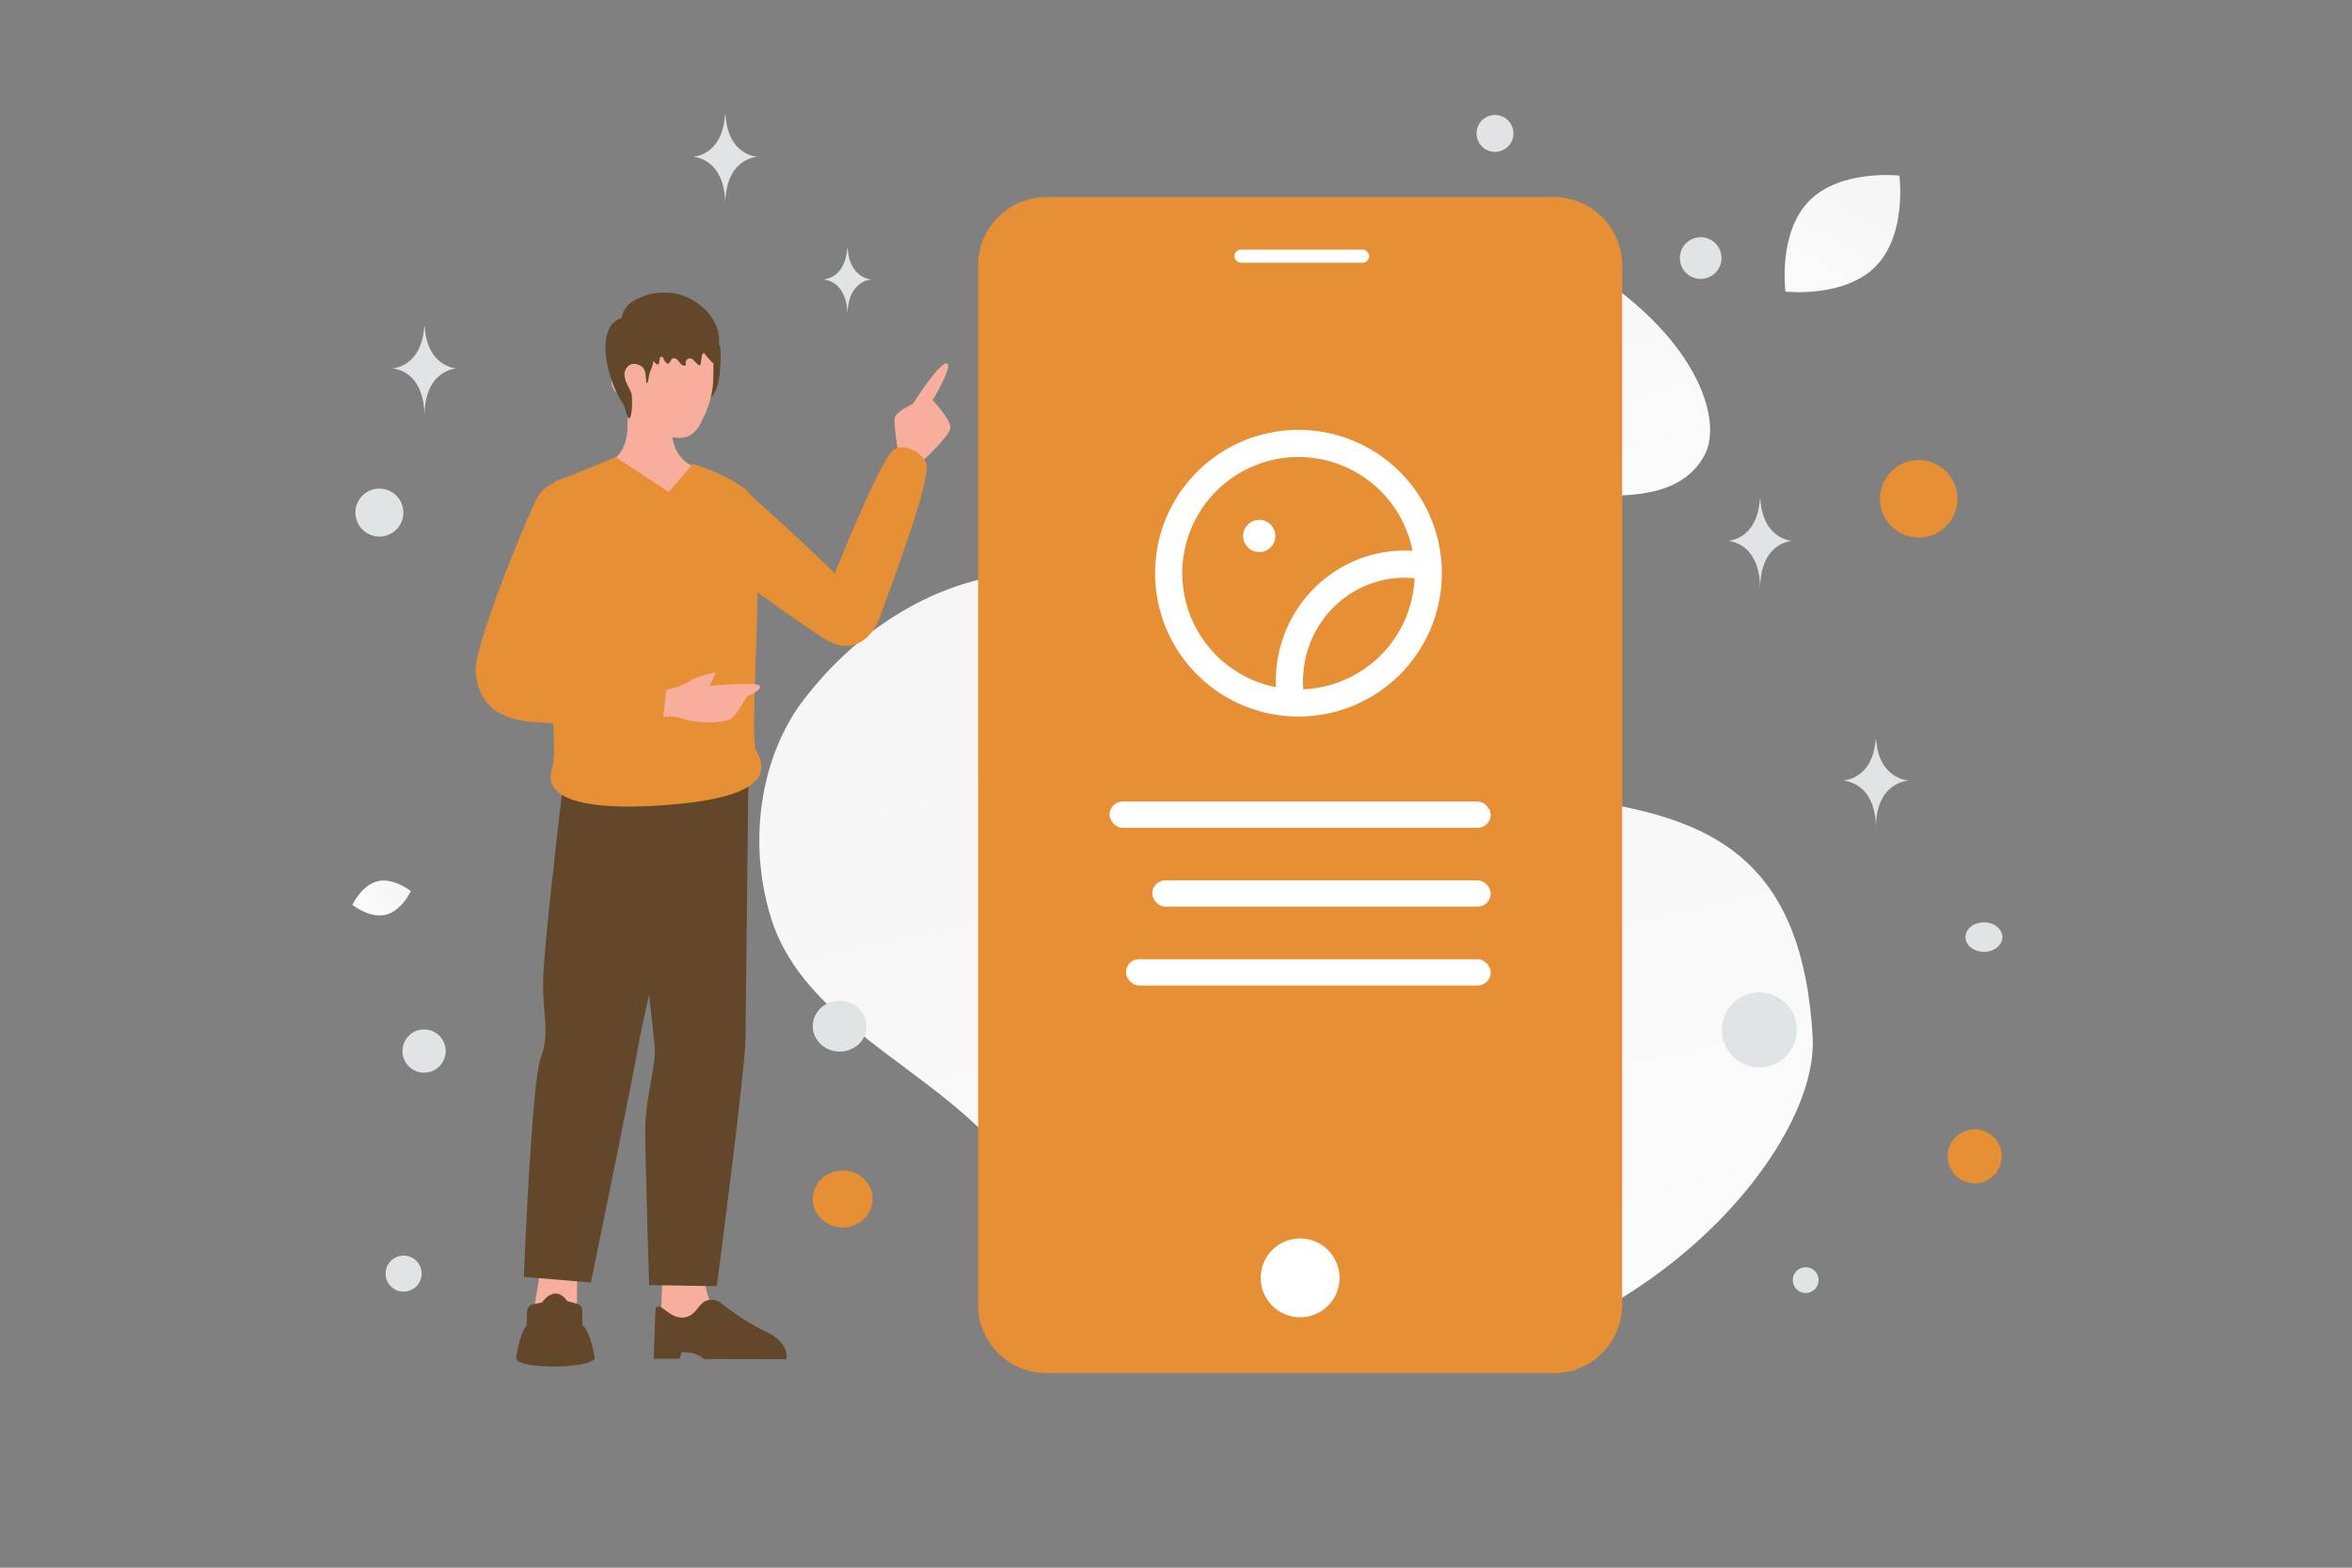 <svg width="900" height="600" viewBox="0 0 900 600" fill="none" xmlns="http://www.w3.org/2000/svg"><rect x="0" y="0" width="900" height="600" fill="#808080" stroke="none"/><path fill="transparent" d="M0 0h900v600H0z"/><path d="M693.628 397.154c2.836 52.253-99.324 158.505-225.243 119.178-58.563-18.293-53.603-48.654-98.134-88.667-26.544-23.849-64.682-41.882-75.289-76.548-9.163-29.922-3.544-62.083 12.342-83.002 35.729-47.045 107.857-79.26 178.926-5.136 71.069 74.124 200.07-.591 207.398 134.175z" fill="url(#a)"/><path d="M652.126 174.456c-8.397 14.986-26.787 17.045-56.248 14.197-22.158-2.145-42.363-3.806-64.522-15.887-15.51-8.45-27.787-19.883-36.748-30.987-9.71-12.029-23.263-25.758-16.619-39.397 9.13-18.736 61.933-34.516 113.205-8.71 56.324 28.354 69.146 66.138 60.932 80.784z" fill="url(#b)"/><path d="M603.451 76.98a25.953 25.953 0 0 0-1.656-.533c-.185-.053-.367-.11-.552-.157a46.972 46.972 0 0 0-1.193-.286 19.482 19.482 0 0 0-.575-.115 32.561 32.561 0 0 0-1.204-.202 29.66 29.66 0 0 0-.707-.09 25.307 25.307 0 0 0-1.331-.118c-.143-.008-.286-.022-.429-.027a26.42 26.42 0 0 0-1.263-.031H400.449a25.443 25.443 0 0 0-3.985.303 26.83 26.83 0 0 0-1.288.23c-11.077 2.268-19.602 11.553-20.764 23.017-.09.884-.135 1.778-.135 2.684v397.653c0 11.355 7.196 21.022 17.267 24.675.045.017.09.031.135.045.5.176 1.007.339 1.518.485.185.053.368.109.556.157.196.05.393.098.589.146.199.047.401.095.603.14.191.042.382.078.576.115a35.249 35.249 0 0 0 1.201.202c.233.033.469.061.707.089a24.344 24.344 0 0 0 1.33.118c.143.008.286.023.43.028.418.02.839.031 1.262.031h194.096c.903 0 1.796-.045 2.677-.135 12.317-1.253 22.111-11.071 23.362-23.418.09-.884.135-1.778.135-2.683V101.655c-.006-11.355-7.201-21.022-17.27-24.675z" fill="#E78F34"/><path d="M497.496 504.169c8.333 0 15.088-6.755 15.088-15.088 0-8.333-6.755-15.088-15.088-15.088-8.333 0-15.088 6.755-15.088 15.088 0 8.333 6.755 15.088 15.088 15.088z" fill="#fff"/><rect x="472.35" y="95.535" width="51.551" height="5.029" rx="2.515" fill="#fff"/><circle cx="481.853" cy="205.138" r="6.16" fill="#fff"/><path d="M544.223 216.439a44.73 44.73 0 0 0-6.403-.52c-12.924-.093-25.238 5.573-33.687 15.502-8.449 9.928-12.183 23.119-10.216 36.087" stroke="#fff" stroke-width="10.395" stroke-linecap="round" stroke-linejoin="round"/><path clip-rule="evenodd" d="M546.533 219.383v0a49.666 49.666 0 0 1-49.665 49.664v0a49.665 49.665 0 0 1-49.665-49.664v0a49.665 49.665 0 0 1 49.665-49.665v0a49.665 49.665 0 0 1 49.665 49.665z" stroke="#fff" stroke-width="10.395" stroke-linecap="round" stroke-linejoin="round"/><rect x="430.857" y="367.12" width="139.564" height="10.059" rx="5.029" fill="#fff"/><rect x="440.916" y="336.944" width="129.506" height="10.059" rx="5.029" fill="#fff"/><rect x="424.571" y="306.768" width="145.851" height="10.059" rx="5.029" fill="#fff"/><circle r="7.976" transform="scale(1 -1) rotate(-75 261.025 -473.433)" fill="#E1E4E5"/><path d="M264.068 146.011c-.626 2.501.204 5.101 1.573 7.286.967 1.543 2.319-.161 4.291-.434 3.049-.427 4.98-3.656 5.64-11.52.306-5.745.162-8.611-.158-9.112-1.139-1.796-4.069-2.396-6.38-2.223" fill="#63472B"/><path fill-rule="evenodd" clip-rule="evenodd" d="M269.604 487.85s-.185 11.811 7.105 16.006c7.29 4.196 18.584 11.992 18.584 11.992l-42.965 1.448 1.225-29.552 16.051.106z" fill="#F8AE9D"/><path fill-rule="evenodd" clip-rule="evenodd" d="m250.829 500.866-.699 19.16h9.98l.684-2.468s3.757-.153 5.928.913c2.295 1.128 2.603 1.674 2.603 1.674l31.655.067s1.561-6.193-8.088-10.672c-9.649-4.481-16.674-10.84-18.009-11.49-1.344-.656-4.056-1.027-5.966.514-1.91 1.54-3.421 5.589-7.749 5.716-5.57.164-8.77-6.655-10.339-3.414zm-12.338-205.777s11.727 99.502 12.091 106.419c.365 6.917-3.766 18.854-3.686 31.793.081 12.938 1.509 58.538 1.509 58.538l25.868.422s10.872-82.403 10.989-94.76c.117-12.357 1.114-101.223 1.114-101.223l-47.885-1.189z" fill="#63472B"/><path fill-rule="evenodd" clip-rule="evenodd" d="m206.852 485.774-5.041 30.616 18.584-.094.588-31.002-14.131.48z" fill="#F8AE9D"/><path fill-rule="evenodd" clip-rule="evenodd" d="M203.851 499.234a2.747 2.747 0 0 0-2.162 2.594l-.184 5.584c-2.661 2.959-3.901 11.577-4.006 12.336a.545.545 0 0 0-.006.114c.263 4.2 27.842 4.123 30.015.133a.607.607 0 0 0 .052-.403c-.236-1.459-1.748-10.128-4.716-12.456l-.02-5.522a2.748 2.748 0 0 0-2.033-2.642l-3.765-1.013c-2.717-3.972-6.42-3.832-9.592.497l-3.583.778zm12.125-203.209s-8.282 67.888-8.169 80.889c.112 13.001 2.548 18.71-.919 28.036-3.468 9.327-6.425 83.767-6.425 83.767l25.642 2.136s16.381-79.656 18.162-90.699c1.782-11.044 23.798-105.065 23.798-105.065l-52.089.936z" fill="#63472B"/><path fill-rule="evenodd" clip-rule="evenodd" d="M343.839 173.964s-2.141-11.931-1.372-14.347c.658-2.088 6.872-5.099 6.872-5.099s10.81-17.076 13.175-15.337c1.925 1.41-5.629 13.998-5.629 13.998s6.888 7.227 6.792 10.457c-.096 3.231-11.242 13.343-11.242 13.343l-8.596-3.015zm-111.097 2.803s7.119-1.671 7.366-13.336c.247-11.664.074-15.646.074-15.646l16.877-.283s.17 13 .173 17.702c.007 10.237 7.609 13.003 7.609 13.003s-.632 11.193-14.84 11.992c-11.094.625-17.259-13.432-17.259-13.432z" fill="#F8AE9D"/><path fill-rule="evenodd" clip-rule="evenodd" d="M238.631 141.889c-6.995-.271-5.854 9.969 1.413 9.956 0 0 7.809 15.702 20.07 15.743 5.906.02 7.834-5.241 9.605-8.934 1.77-3.693 3.07-9.217 3.178-12.6.116-3.606.131-15.454.131-15.454l-34.669-.015.272 11.304z" fill="#F8AE9D"/><path fill-rule="evenodd" clip-rule="evenodd" d="M265.107 177.512s18.182 5.676 22.563 12.456c14.115 12.399 31.767 29.427 31.767 29.427s16.813-42.196 22.309-47.007c3.761-3.291 11.253.779 12.649 4.962 1.794 5.373-9.721 36.887-15.16 51.77v.001c-1.053 2.883-1.879 5.142-2.335 6.465-3.316 9.622-11.385 15.14-21.204 9.025-3.958-2.465-15.737-10.542-25.786-17.864-.157 7.691-.421 15.797-.673 23.495v.002c-.611 18.703-1.143 35.002.136 37.12 6.338 10.497-2.089 17.703-29.99 20.351-27.9 2.648-52.652.479-48.161-13.529.937-2.92.925-9.203.458-17.365a328.014 328.014 0 0 1-8.194-.541c-11.644-.917-20.255-5.92-21.456-18.915-.842-9.099 16.494-51.818 22.994-65.864 1.521-3.286 3.872-5.333 6.536-6.353.62-.692 1.318-1.178 2.103-1.437 4.775-1.573 21.895-8.766 21.895-8.766l20.366 13.325 9.183-10.758zm-55.313 75.197a5.185 5.185 0 0 0-.046.119l.056.007-.01-.126z" fill="#E78F34"/><path fill-rule="evenodd" clip-rule="evenodd" d="M254.984 263.983s6.212-1.249 8.754-3.245c2.542-1.995 10.241-3.406 10.241-3.406l-2.463 5.187s18.869-1.771 19.316.09c.448 1.862-5.01 3.885-5.01 3.885s-2.692 5.028-5.297 7.942c-2.466 2.757-14.714 2.429-19.007.708-3.711-1.486-7.745-.743-7.745-.743l1.211-10.418z" fill="#F8AE9D"/><path d="M240.534 131.067c1.022 1.338 2.825 1.633 4.309 1.898 1.996.355 2.983 1.096 4.019 3.084.656 1.27 1.312 2.661 2.486 3.349.956.563.927-.861 1.069-1.962a2.147 2.147 0 0 1 .06-.305c.228-.88 1.162-.733 1.433.135.248.786.78 1.452 1.457 1.822.11.06.228.113.345.091.159-.023.283-.174.387-.31.215-.283.429-.642.65-1.022.731-1.256 2.124-.815 2.94.387.511.748 1.119 1.519 1.955 1.693.269.061.607.015.732-.249.158-.325-.09-.651-.049-.983.035-.31.166-.446.311-.711.566-1.02 1.876-1.058 2.675-.207a29.705 29.705 0 0 0 1.738 1.704c.255.227.628.454.883.227.138-.121.173-.325.201-.522.145-.96.283-1.92.428-2.88.083-.537.366-1.24.849-1.104.235.068.373.318.504.545.159.287 2.997 3.56 3.052 3.311.442-1.86 1.347-3.553 1.789-5.413 2.859-11.966-9.826-21.589-19.515-21.642-2.154-.016-4.122.02-6.214.527-2.231.544-4.585 1.408-6.609 2.625-2.838 1.701-4.985 4.793-4.433 8.482" fill="#63472B"/><path d="M248.413 127.199c1.366 1.563 1.728 3.761 1.855 5.838.187 3.132-.067 6.385-1.5 9.165-.409.792-.71 4.708-1.34 4.492-.2-.068-.167-3.105-.696-4.742-.817-2.537-4.581-3.504-6.275-1.901-2.705 2.55-1.118 5.648-.221 7.576.536 1.164 1.386 2.469 1.534 3.7.18 1.576.234 7.319-.784 8.658-.85 1.123-1.754-4.302-2.524-5.37-5.699-7.962-11.164-28.234-1.434-32.631 1.48-.669 6.048-1.014 7.434-.162" fill="#63472B"/><path d="M147.549 350.114c-6.178 1.464-12.712-3.776-12.712-3.776s3.487-7.609 9.667-9.068c6.178-1.464 12.71 3.771 12.71 3.771s-3.487 7.61-9.665 9.073z" fill="url(#c)"/><path d="M717.759 101.92c-12.038 12.253-34.55 9.669-34.55 9.669s-2.979-22.45 9.071-34.695c12.038-12.253 34.539-9.677 34.539-9.677s2.979 22.45-9.06 34.703z" fill="url(#d)"/><circle cx="755.624" cy="442.558" r="10.343" transform="rotate(180 755.624 442.558)" fill="#E78F34"/><ellipse cx="322.453" cy="458.88" rx="11.453" ry="10.88" transform="rotate(180 322.453 458.88)" fill="#E78F34"/><circle r="14.826" transform="matrix(-1 0 0 1 734.198 190.895)" fill="#E78F34"/><ellipse rx="10.307" ry="9.735" transform="matrix(-1 0 0 1 321.307 392.735)" fill="#E1E4E5"/><circle r="8.274" transform="matrix(-1 0 0 1 162.274 402.274)" fill="#E1E4E5"/><circle r="4.942" transform="matrix(-1 0 0 1 690.942 489.942)" fill="#E1E4E5"/><circle r="7.06" transform="matrix(-1 0 0 1 572.06 51.06)" fill="#E1E4E5"/><circle r="6.899" transform="scale(1 -1) rotate(-75 -240.404 -344.366)" fill="#E1E4E5"/><circle r="9.178" transform="matrix(-1 0 0 1 145.178 196.178)" fill="#E1E4E5"/><ellipse rx="7.06" ry="5.648" transform="matrix(-1 0 0 1 759.161 358.648)" fill="#E1E4E5"/><circle r="14.358" transform="scale(1 -1) rotate(-75 79.772 -635.759)" fill="#E1E4E5"/><path d="M717.714 283h.185c1.094 15.496 12.618 15.734 12.618 15.734s-12.708.248-12.708 18.153c0-17.905-12.708-18.153-12.708-18.153s11.52-.238 12.613-15.734zM277.42 44h.181c1.068 15.765 12.323 16.008 12.323 16.008s-12.411.252-12.411 18.468c0-18.216-12.412-18.468-12.412-18.468S276.352 59.765 277.42 44zm-115.101 81h.18c1.069 15.765 12.324 16.008 12.324 16.008s-12.412.252-12.412 18.468c0-18.216-12.411-18.468-12.411-18.468s11.251-.243 12.319-16.008zm511.101 66h.18c1.069 15.765 12.324 16.008 12.324 16.008s-12.411.252-12.411 18.468c0-18.216-12.412-18.468-12.412-18.468s11.251-.243 12.319-16.008zM324.204 95h.135c.798 11.779 9.208 11.961 9.208 11.961s-9.273.188-9.273 13.799c0-13.611-9.274-13.799-9.274-13.799s8.406-.182 9.204-11.961z" fill="#E1E4E5"/><defs><linearGradient id="a" x1="571.526" y1="710.37" x2="380.43" y2="-151.787" gradientUnits="userSpaceOnUse"><stop stop-color="#fff"/><stop offset="1" stop-color="#EEE"/></linearGradient><linearGradient id="b" x1="595.56" y1="271.578" x2="520.717" y2="-64.733" gradientUnits="userSpaceOnUse"><stop stop-color="#fff"/><stop offset="1" stop-color="#EEE"/></linearGradient><linearGradient id="c" x1="124.284" y1="353.753" x2="178.367" y2="328.203" gradientUnits="userSpaceOnUse"><stop stop-color="#fff"/><stop offset="1" stop-color="#EEE"/></linearGradient><linearGradient id="d" x1="669.727" y1="143.773" x2="756.76" y2="7.341" gradientUnits="userSpaceOnUse"><stop stop-color="#fff"/><stop offset="1" stop-color="#EEE"/></linearGradient></defs></svg>